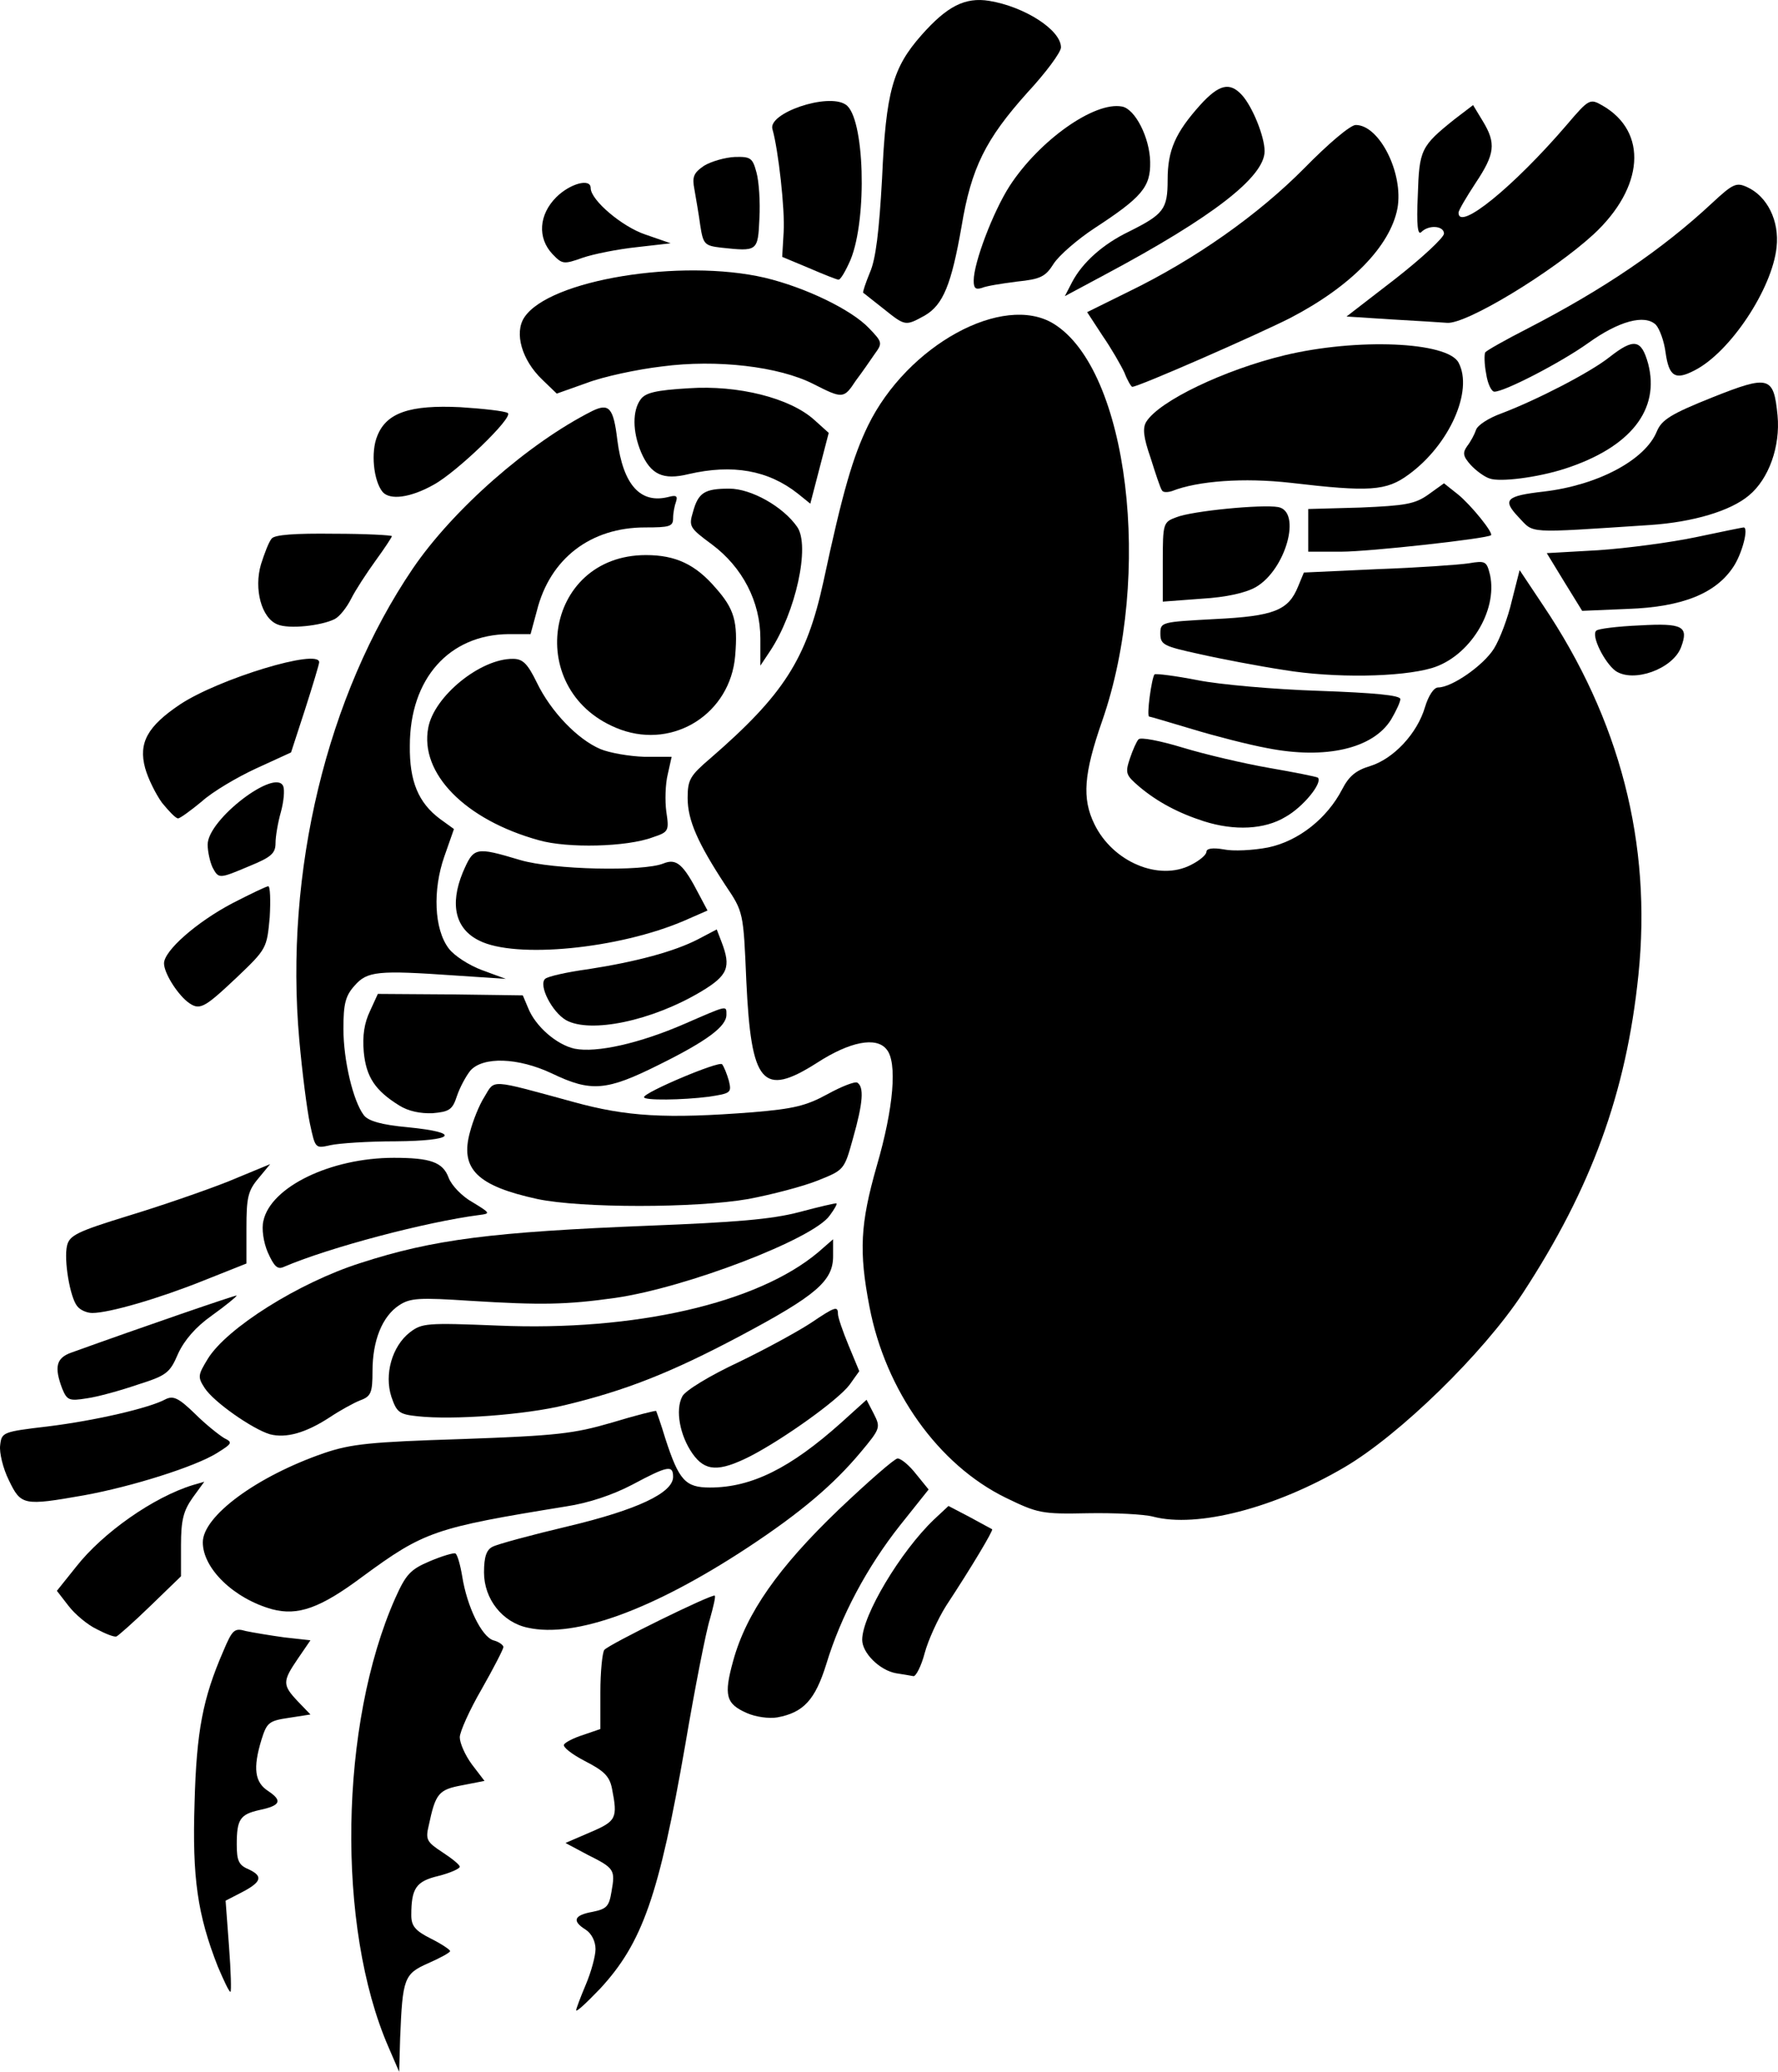 <svg xmlns="http://www.w3.org/2000/svg" width="366.722" height="427.273" viewBox="0 0 3667.22 4272.735"><path d="M801.306 4221.735c-108-248-101-667 14-926 22-49 31-59 71-76 26-11 50-18 53-16 4 2 10 23 14 47 10 63 40 124 64 132 12 3 21 10 21 14s-20 43-45 87c-25 43-45 88-45 99 0 12 11 37 25 56l26 34-46 9c-49 9-55 17-69 83-7 29-4 34 28 55 20 13 36 26 36 30s-20 13-44 19c-46 11-56 25-56 81 0 22 8 32 40 48 22 11 40 23 40 26s-20 14-45 25c-50 22-53 31-58 154l-2 70zm387-76c0-3 9-27 20-53s20-59 20-73c0-16-8-32-20-40-29-18-25-30 14-37 29-6 34-11 39-42 8-45 6-48-50-76l-45-24 51-22c54-23 57-29 45-90-5-26-17-37-56-57-27-14-46-29-43-34s21-14 40-20l35-12v-76c0-42 4-81 8-87 8-11 224-117 228-112 2 2-3 23-10 48-8 25-31 142-51 260-54 310-88 408-176 503-27 28-48 48-49 44m-739-90c-42-107-53-183-48-338 4-148 17-215 59-312 19-45 23-49 47-42 14 3 50 9 79 13l54 6-26 38c-32 47-32 54 0 88l26 27-45 7c-41 6-45 10-56 45-18 59-14 88 14 106 30 20 25 30-18 39-40 9-47 19-47 71 0 34 4 43 26 52 29 14 25 26-18 48l-31 16 7 94c4 52 5 94 3 94-3 0-14-24-26-52m1091-523c-43-19-48-36-28-108 27-98 93-192 217-311 61-58 116-106 122-106 7 0 24 14 38 32l26 32-59 74c-68 86-122 187-152 286-23 74-47 100-101 110-17 3-45-1-63-9m308-82c-34-6-70-42-70-69 0-50 79-182 148-248l30-28 44 23c24 13 44 24 46 25 3 2-43 79-95 158-17 27-37 71-44 97-7 27-18 48-23 48-6-1-22-4-36-6m-1649-91c-19-9-45-31-58-48l-24-31 40-50c55-70 159-143 240-168l24-7-24 33c-19 27-24 46-24 98v64l-63 61c-35 34-67 62-70 63-4 2-22-5-41-15"/><path d="M1088.306 3356.735c-52-11-90-59-90-114 0-32 5-47 18-53 9-5 79-24 155-42 143-34 217-69 217-102 0-25-11-23-84 16-40 21-90 38-137 45-271 44-292 51-420 145-87 65-133 81-186 67-79-22-143-84-143-138s111-136 250-184c56-19 95-23 285-29 196-7 230-11 309-34 49-15 90-25 91-24 1 2 10 27 19 57 28 86 41 101 92 101 86 0 166-40 271-134l52-47 15 29c14 28 14 30-27 79-56 67-123 124-232 196-196 129-357 188-455 166m1290-229c-19-5-80-8-135-7-95 2-103 0-169-32-139-68-248-221-281-394-22-114-19-171 15-290 35-120 43-215 20-241-21-26-75-16-143 28-113 72-136 44-146-169-6-142-6-142-43-197-57-87-78-134-78-180 0-38 5-46 47-82 151-131 198-204 233-364 40-187 61-258 92-322 81-166 279-274 383-210 154 95 205 518 100 819-38 109-42 160-16 213 38 78 133 118 199 84 18-9 32-21 32-27 0-7 13-9 36-5 19 4 60 2 91-4 63-13 122-60 153-120 14-27 28-39 58-48 48-15 97-67 113-122 7-23 18-40 27-40 28 0 93-45 115-80 12-19 29-64 37-99l16-63 48 72c159 236 225 492 197 763-25 243-97 440-239 657-81 123-253 291-367 358-143 84-304 126-395 102m-2360-75c-12-24-20-57-18-72 3-27 5-28 98-39 98-12 210-38 243-56 16-8 27-3 61 30 22 22 50 44 60 50 18 9 17 11-15 31-45 28-175 69-274 87-125 22-130 21-155-31"/><path d="M1428.306 2997.735c-26-37-36-90-21-118 6-12 57-43 117-71 58-28 125-65 149-81 49-33 55-35 55-18 0 7 10 36 22 65l22 53-20 28c-23 31-136 112-206 148-64 32-92 31-118-6m-872-40c-36-11-115-66-134-95-15-23-14-27 6-60 39-64 189-158 315-198 151-49 272-64 595-77 178-7 253-13 310-28 41-11 76-19 77-18 2 1-5 13-14 25-33 48-296 149-443 170-100 14-152 15-297 6-107-7-125-6-148 9-35 23-55 73-55 136 0 44-3 52-25 60-13 5-42 21-63 35-49 32-90 44-124 35"/><path d="M861.306 2920.735c-38-4-43-8-54-40-15-46 1-104 38-133 25-19 34-20 182-14 282 12 535-46 660-151l31-27v35c0 51-35 81-191 164-143 76-237 113-362 143-81 20-231 31-304 23m-733-57c-17-45-12-63 18-74 147-53 342-120 342-118s-23 21-51 41c-34 24-57 51-70 79-17 40-24 45-84 64-35 12-82 25-104 28-37 6-41 4-51-20m31-170c-15-18-28-96-21-125 5-21 21-29 125-61 66-20 159-52 207-71l87-36-24 29c-22 26-25 40-25 103v73l-88 35c-92 37-195 67-230 67-11 0-25-6-31-14m393-111c-9-21-13-49-9-65 15-70 139-130 269-130 76 0 101 9 113 41 6 16 28 39 50 51 36 22 37 23 13 26-108 14-307 66-403 107-13 6-20-1-33-30m556-110c-124-27-160-62-139-138 6-23 19-56 30-73 22-36 8-37 184 11 109 30 190 35 370 21 83-7 109-13 153-37 29-16 57-27 62-24 14 9 12 41-9 115-18 65-18 65-73 87-30 12-95 29-143 38-109 19-345 19-435 0m-469-155c-6-28-16-106-22-173-31-347 57-711 234-972 83-122 239-259 370-325 35-17 44-7 52 60 12 93 48 132 106 117 15-4 19-2 15 10-3 8-6 23-6 34 0 17-7 19-58 19-112 0-196 64-223 172l-13 48h-45c-123 1-204 92-204 230-1 74 18 118 62 151l29 21-20 57c-24 69-21 149 9 189 11 15 42 35 69 45l49 18-105-7c-159-11-181-9-207 21-19 21-23 38-23 89 0 65 20 149 42 178 9 12 36 20 91 25 112 11 97 28-25 29-57 0-117 4-135 8-31 7-31 7-42-44"/><path d="M823.306 2279.735c-50-31-68-59-73-110-3-34 1-60 13-85l16-35 149 1 150 2 11 26c15 38 59 76 96 84 45 9 134-11 226-51 90-39 87-39 87-19 0 24-40 54-139 103-108 54-140 57-221 18-70-33-142-35-168-6-9 11-22 35-28 53-9 28-16 32-50 35-25 1-50-4-69-16m505-17c0-10 154-75 161-68 4 5 10 20 14 34 6 25 4 26-41 33-55 7-134 8-134 1"/><path d="M1167.306 2103.735c-29-17-57-72-43-85 5-5 45-14 89-20 97-15 177-36 227-62l38-20 10 26c20 52 13 69-42 102-102 61-229 87-279 59m-781-38c-23-19-48-60-48-79 0-26 67-85 141-124 37-19 70-35 74-35s5 29 3 64c-6 64-6 65-69 125-68 64-76 68-101 49m602-126c-49-24-61-74-34-140 23-53 25-54 119-26 68 20 253 24 295 7 27-11 41 1 74 65l17 32-48 21c-135 58-348 79-423 41m-550-151c-5-11-10-32-10-47 0-52 141-159 156-120 3 8 1 31-5 53-6 21-11 50-11 64 0 21-9 29-53 47-64 27-64 27-77 3m673-56c-152-42-246-138-228-232 12-65 108-143 175-142 20 0 30 10 49 49 29 60 84 117 131 137 19 8 60 15 91 16h56l-8 36c-5 20-6 55-3 77 6 40 5 42-28 53-53 20-176 23-235 6m1372-39c-53-17-96-40-133-71-28-24-30-28-20-58 6-18 14-36 18-40 4-5 45 3 91 17s127 33 179 42 97 18 100 20c10 11-31 61-67 81-43 26-105 29-168 9m-2149-38c-13-18-29-50-35-72-14-52 5-86 72-131 80-53 287-116 287-87 0 4-13 47-29 97l-29 89-72 33c-39 18-90 48-112 68-23 19-45 35-49 35-5 0-19-15-33-32m2279-113c-38-7-108-25-154-39-47-14-87-26-89-26-6 0 5-80 11-87 3-2 43 3 89 12 45 9 158 19 251 22 112 4 167 9 167 17 0 6-9 25-19 42-37 60-135 83-256 59"/><path d="M1280.306 1504.735c-202-74-160-360 52-360 61 0 102 19 144 68 38 43 46 69 40 140-10 118-125 192-236 152m1368-123c-52-8-131-23-175-33-73-16-80-19-80-42 0-24 2-24 112-30 123-6 152-18 172-67l12-29 152-7c84-3 168-9 188-12 35-6 37-4 44 24 16 75-43 169-120 192-65 19-202 21-305 4m684 2c-23-17-51-73-40-83 3-4 44-9 90-11 89-5 101 2 85 45-17 45-98 74-135 49"/><path d="M1568.306 1316.735c0-76-37-147-100-194-46-34-48-37-39-67 11-40 24-48 75-48 45 0 111 37 140 79 27 39-3 176-56 256l-20 30zm-996-29c-33-13-49-73-34-124 7-22 16-46 22-53 6-8 48-11 129-10 65 0 119 3 119 5s-15 25-34 51c-18 25-41 60-50 78s-24 37-34 42c-28 14-95 21-118 11m2654-88-36-59 106-6c59-4 150-16 202-27s96-20 98-20c11 0-3 54-21 81-36 55-105 83-217 87l-95 4zm-828-41c0-80 1-82 28-92 32-13 177-27 210-21 49 9 16 129-46 165-21 12-61 21-112 24l-80 6zm300-65v-44l108-3c92-4 112-7 140-27l32-23 29 23c27 22 73 79 68 84-7 7-251 34-309 34h-68zm434-27c-34-36-27-44 52-53 111-13 209-65 233-124 10-24 29-36 114-70 118-47 127-44 135 37 6 64-18 131-59 165-38 32-115 55-204 61-260 17-238 18-271-16"/><path d="M1645.306 1017.735c-61-48-134-61-225-40-53 13-78 1-98-45-18-43-18-86-1-109 10-14 32-19 99-23 102-7 209 20 259 65l30 27-19 73-19 73zm-856-3c-19-23-25-83-11-116 19-48 68-64 171-59 47 3 92 8 98 12 13 8-105 122-153 148-48 27-90 32-105 15m1607-4c-3-4-13-34-23-66-15-43-17-62-9-75 27-43 161-107 285-137 150-36 336-28 359 15 31 58-19 170-103 231-46 34-81 36-243 17-97-11-192-4-245 17-10 3-19 3-21-2m676-24c-10-3-28-16-39-28-16-18-17-25-7-39 7-9 15-24 18-33 3-10 27-25 52-34 74-28 184-85 223-116 51-40 66-37 80 13 25 95-36 173-172 217-56 18-134 28-155 20"/><path d="M1677.306 791.735c-71-36-199-51-312-36-51 6-121 21-155 34l-62 22-30-29c-42-40-58-96-37-128 51-78 324-122 496-82 84 20 179 66 215 104 28 29 28 31 12 53-9 13-26 38-39 55-25 38-27 38-88 7m1388-21c-4-20-4-40-2-44 3-4 42-26 87-49 157-81 278-163 381-259 43-40 50-43 72-33 42 19 67 70 61 124-9 86-96 217-169 254-40 21-53 13-60-37-3-23-12-48-20-57-23-22-76-8-140 38-56 40-172 100-193 100-6 0-14-16-17-37m-746-2c-7-15-27-50-45-76l-32-49 85-42c138-67 268-159 363-255 50-51 95-89 106-89 49 0 99 100 86 172-15 78-96 161-221 226-69 35-313 142-326 142-2 0-10-13-16-29m-497-132c-22-17-40-32-42-33-1-2 5-20 14-42 12-27 19-85 25-194 8-179 22-228 81-295 53-60 90-79 140-71 73 12 148 60 148 96 0 10-31 52-70 94-85 95-115 154-135 275-21 120-38 162-76 184-40 22-40 22-85-14"/><path d="m2870.306 658.735-93-6 101-78c55-43 100-85 100-93 0-16-31-19-47-3-7 7-10-14-7-76 3-94 6-101 76-157l38-29 20 33c28 46 25 68-15 128-19 29-35 56-35 61 0 39 114-54 223-181 46-54 48-55 74-40 94 54 86 169-19 266-84 77-263 186-302 182-11-1-63-4-114-7m-659-77c21-40 63-78 117-104 72-36 80-46 80-107s16-97 67-154c39-43 61-48 86-21 22 24 47 86 47 116 0 53-107 136-328 254l-84 45z"/><path d="M2008.306 578.735c0-37 40-142 74-195 61-94 175-175 232-164 27 5 57 64 58 114 1 52-17 73-115 137-35 23-73 56-84 73-17 27-27 32-76 37-31 4-63 9-72 13-13 4-17 1-17-15m-340-26-55-23 3-51c3-46-11-170-23-212-11-33 114-76 151-51 39 25 45 235 10 320-10 23-21 42-25 41-3 0-31-11-61-24m-529-29c-31-33-28-81 8-117 28-28 71-40 71-19 0 25 65 80 113 96l52 18-70 8c-38 4-89 14-112 22-39 14-42 13-62-8m348-13c-34-4-37-7-43-46-3-23-9-56-12-74-5-26-2-34 20-49 15-9 43-17 63-18 33-1 37 2 45 32 5 18 8 61 6 95-3 68-4 68-79 60"/></svg>
